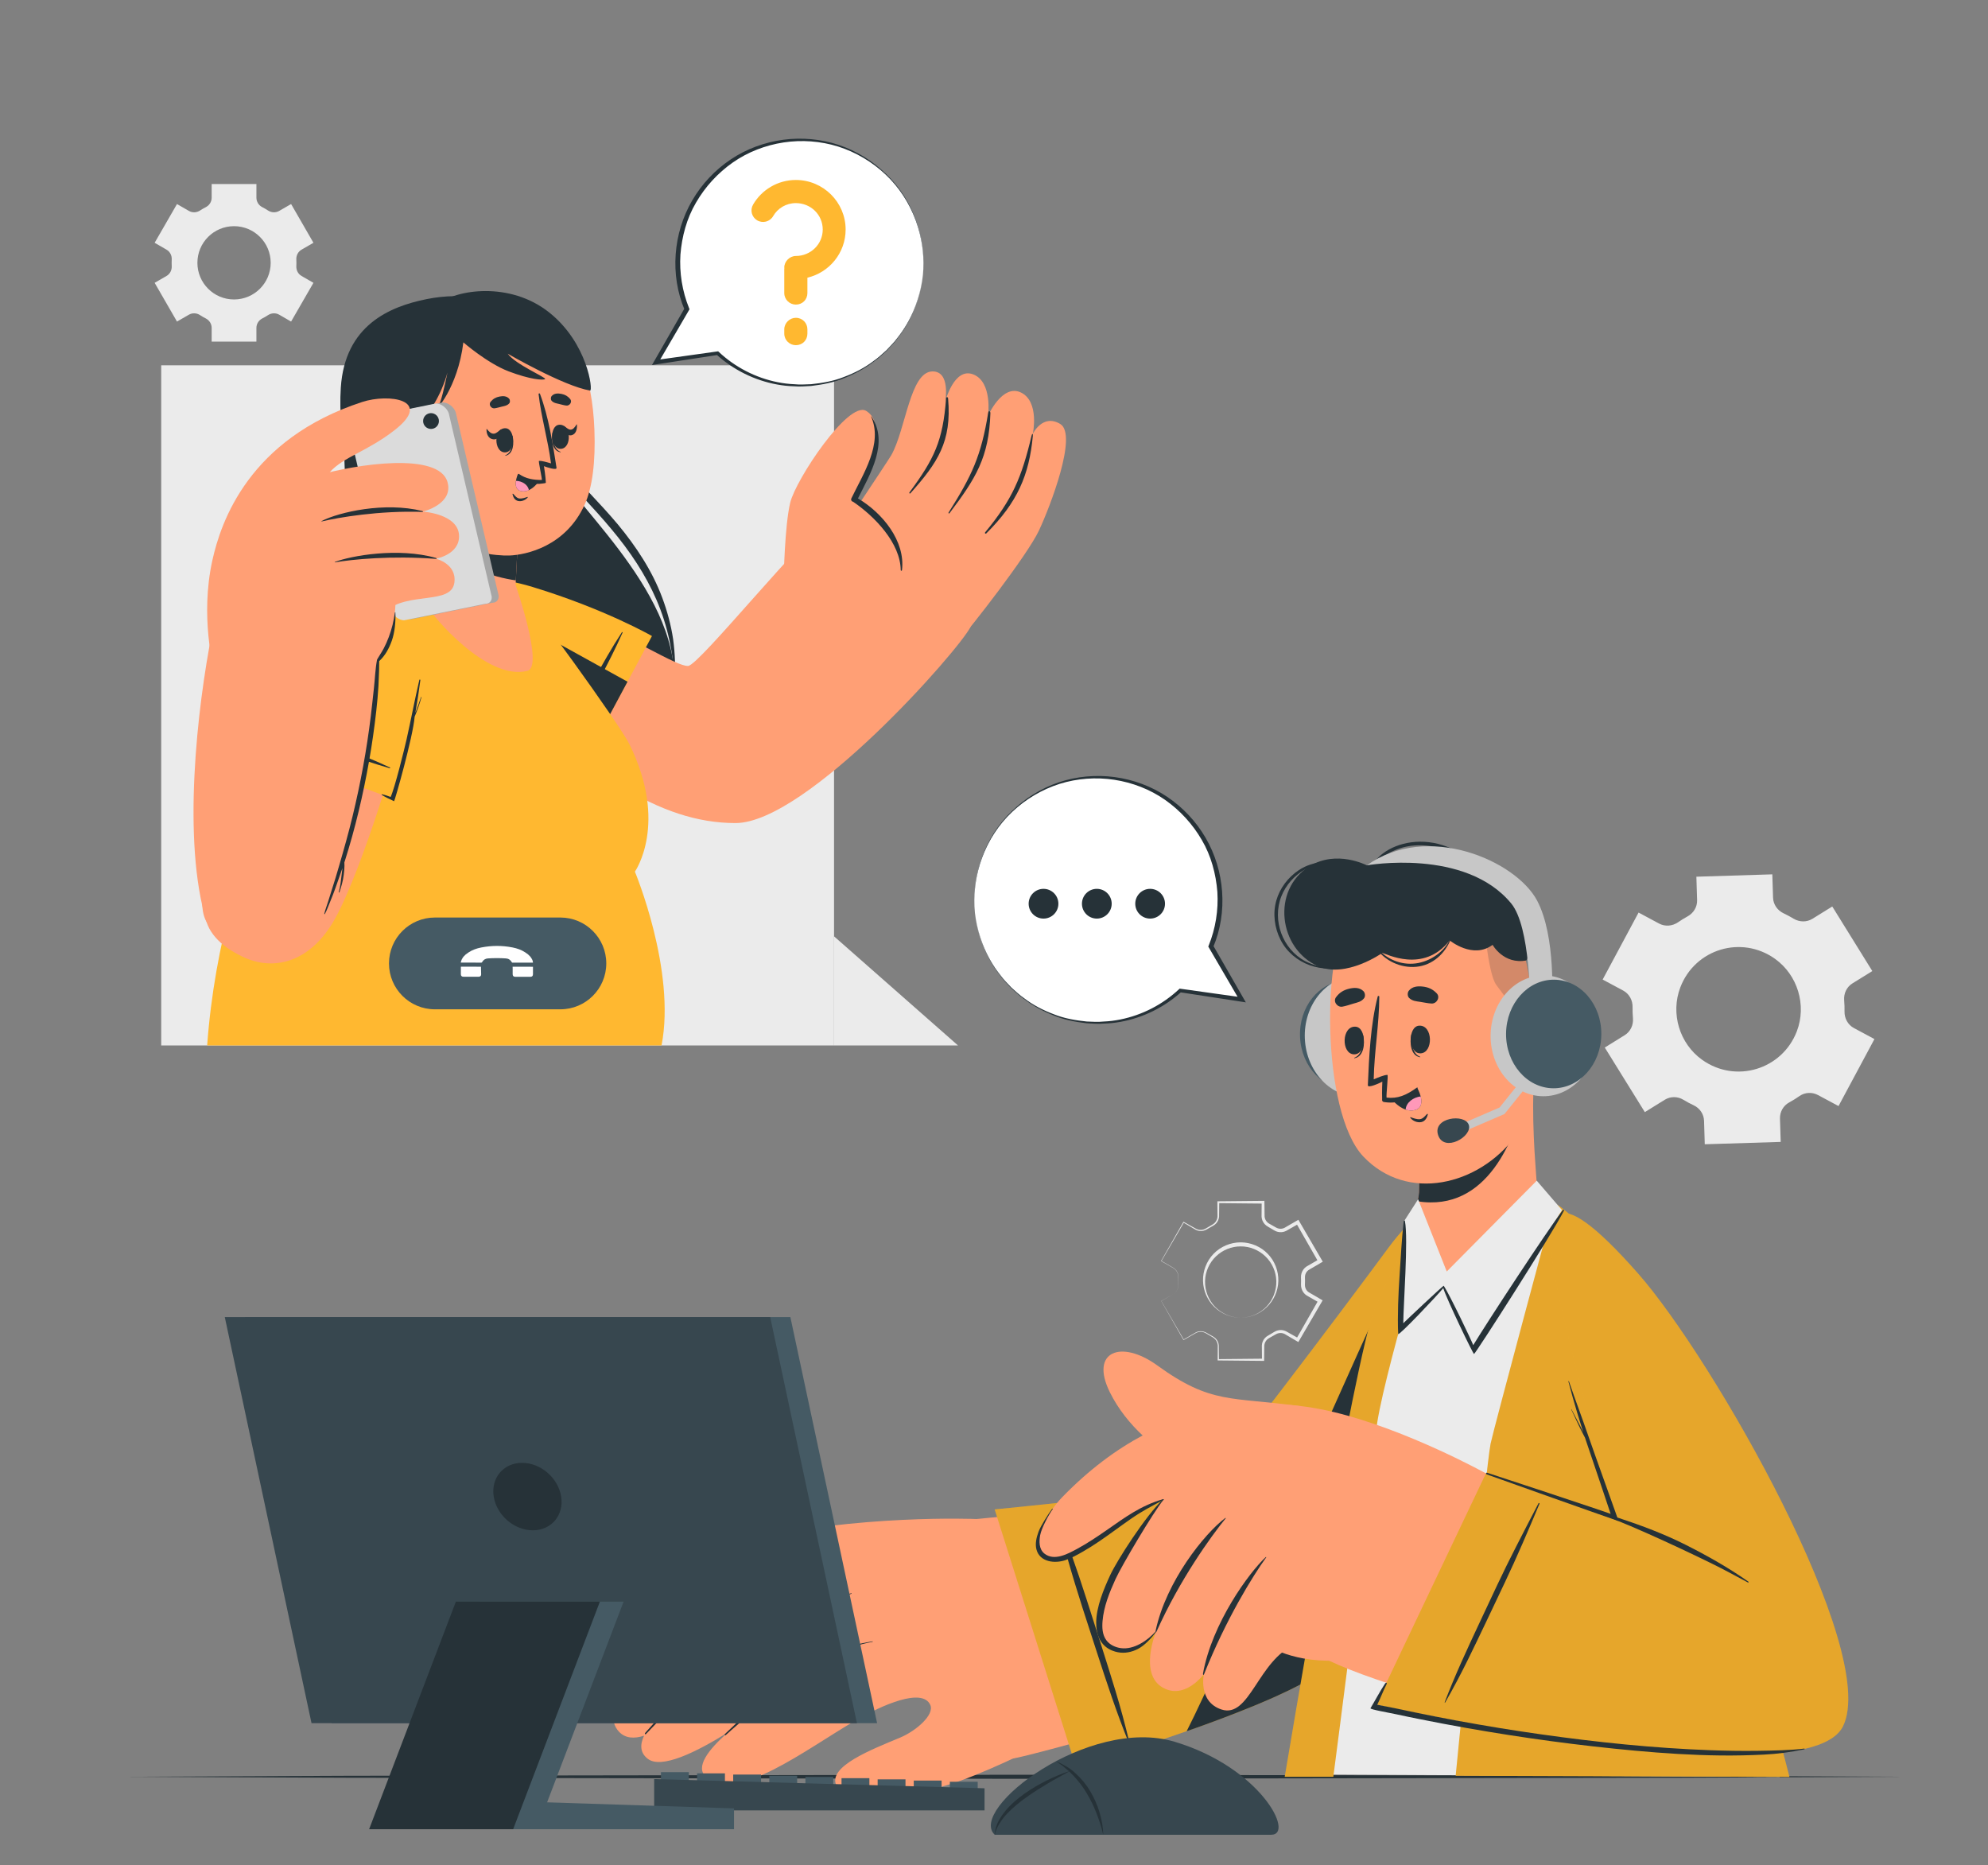 <svg xmlns="http://www.w3.org/2000/svg" width="629" height="590" viewBox="0 0 629 590" fill="none"><rect x="0" y="0" width="629" height="590" fill="#808080" stroke="none"/><path d="M579.727 286.774L592.399 307.202L586.105 311.1C584.269 312.238 583.308 314.323 583.491 316.475C583.59 317.639 583.628 318.81 583.604 319.982C583.56 322.162 584.663 324.204 586.585 325.235L593.071 328.713L581.705 349.907L575.22 346.43C573.356 345.43 571.078 345.532 569.345 346.747C568.296 347.483 567.21 348.155 566.09 348.763C564.226 349.775 563.114 351.771 563.18 353.891L563.414 361.247L539.385 361.994L539.163 354.611C539.099 352.481 537.832 350.583 535.902 349.68C535.339 349.416 534.783 349.136 534.231 348.841C533.68 348.546 533.139 348.236 532.61 347.914C530.798 346.811 528.528 346.803 526.724 347.92L520.422 351.824L507.75 331.395L514.061 327.478C515.892 326.342 516.85 324.258 516.664 322.11C516.563 320.949 516.524 319.78 516.546 318.609C516.587 316.43 515.485 314.393 513.564 313.363L507.077 309.885L518.443 288.692L524.93 292.17C526.85 293.2 529.158 292.991 530.949 291.752C531.912 291.085 532.906 290.473 533.928 289.914C535.82 288.881 537.028 286.932 536.961 284.776L536.733 277.351L560.76 276.603L560.99 283.98C561.057 286.136 562.378 288.012 564.327 288.934C564.862 289.186 565.394 289.455 565.923 289.739C566.446 290.018 566.96 290.311 567.464 290.617C569.318 291.736 571.62 291.798 573.46 290.657L579.727 286.774ZM561.568 303.301C550.98 295.777 536.322 300.201 531.665 312.325C528.494 320.579 531.376 330.169 538.582 335.295C549.166 342.824 563.862 338.388 568.513 326.262C571.679 318.007 568.775 308.423 561.568 303.301Z" fill="#EBEBEB"></path><path d="M52.686 87.306C53.791 86.669 54.399 85.455 54.334 84.182C54.316 83.836 54.307 83.488 54.307 83.14C54.307 82.787 54.316 82.438 54.334 82.091C54.398 80.823 53.793 79.613 52.691 78.979L48.928 76.808L56 64.549L59.763 66.718C60.867 67.355 62.224 67.292 63.291 66.595C63.878 66.211 64.486 65.858 65.115 65.538C66.247 64.962 66.973 63.819 66.973 62.549V58.215H81.129V62.549C81.129 63.819 81.856 64.962 82.987 65.538C83.615 65.858 84.225 66.211 84.812 66.595C85.879 67.292 87.236 67.355 88.341 66.718L92.103 64.549L99.175 76.808L95.396 78.99C94.297 79.625 93.694 80.832 93.758 82.099C93.776 82.444 93.785 82.792 93.785 83.14C93.785 83.49 93.776 83.836 93.758 84.182C93.692 85.455 94.301 86.668 95.405 87.303L99.174 89.473L92.101 101.73L88.35 99.563C87.246 98.925 85.889 98.986 84.822 99.682C84.233 100.067 83.621 100.42 82.989 100.741C81.856 101.317 81.128 102.461 81.128 103.732V108.064H66.972V103.732C66.972 102.461 66.244 101.317 65.112 100.741C64.48 100.42 63.869 100.067 63.279 99.682C62.212 98.986 60.855 98.925 59.752 99.563L56.002 101.73L48.929 89.473L52.686 87.306ZM74.047 94.737C80.449 94.737 85.645 89.541 85.645 83.139C85.645 76.737 80.449 71.552 74.047 71.552C67.645 71.552 62.46 76.737 62.46 83.139C62.459 89.541 67.645 94.737 74.047 94.737Z" fill="#EBEBEB"></path><path d="M371.184 409.418C372.198 408.848 372.834 407.706 372.848 406.547C372.851 405.968 372.803 405.392 372.835 404.816C372.849 404.243 372.907 403.651 372.738 403.087C372.589 402.525 372.295 402 371.884 401.585C371.477 401.156 370.934 400.914 370.446 400.616L367.453 398.873L367.472 398.945L374.601 386.72L374.439 386.764L378.372 389.074C379.082 389.436 379.92 389.539 380.701 389.365C381.506 389.202 382.148 388.695 382.795 388.363L383.78 387.807C384.136 387.618 384.466 387.375 384.742 387.08C385.3 386.493 385.655 385.71 385.715 384.893L385.768 380.326L385.471 380.623L399.627 380.761L399.192 380.326L399.156 384.909C399.205 385.778 399.567 386.625 400.156 387.265C400.448 387.588 400.798 387.855 401.178 388.066L402.142 388.636L403.108 389.21C403.478 389.441 403.886 389.618 404.316 389.713C405.173 389.915 406.102 389.813 406.898 389.421L410.884 387.153L410.106 386.944L417.132 399.228L417.36 398.375L413.383 400.663C412.62 401.163 412.056 401.946 411.801 402.805C411.667 403.234 411.614 403.683 411.626 404.129L411.658 405.251L411.635 406.373C411.627 406.816 411.683 407.264 411.817 407.691C412.077 408.544 412.64 409.316 413.397 409.811L417.38 412.093L417.163 411.288L410.147 423.578L410.863 423.385L406.869 421.139C406.086 420.76 405.174 420.668 404.338 420.871C403.918 420.967 403.521 421.143 403.159 421.369L402.192 421.943L401.224 422.514C400.852 422.72 400.509 422.981 400.224 423.296C399.648 423.922 399.294 424.749 399.247 425.597L399.283 430.173L399.628 429.828L385.472 429.968L385.678 430.173L385.625 425.613C385.566 424.818 385.222 424.054 384.676 423.483C384.127 422.891 383.377 422.608 382.749 422.219C382.09 421.88 381.46 421.388 380.682 421.223C379.92 421.048 379.102 421.143 378.404 421.491L374.463 423.779L374.561 423.805L367.441 411.575L367.435 411.598L371.184 409.418ZM371.184 409.418L367.418 411.571L367.404 411.579L367.413 411.593L374.438 423.877L374.472 423.938L374.535 423.902L378.482 421.65C379.146 421.325 379.92 421.242 380.638 421.413C381.363 421.567 381.957 422.055 382.632 422.421C383.28 422.837 383.99 423.124 384.472 423.673C384.964 424.209 385.263 424.914 385.303 425.635L385.265 430.175L385.264 430.379L385.472 430.381L399.628 430.521L399.97 430.525L399.974 430.176L400.025 425.651C400.076 424.984 400.367 424.343 400.828 423.861C401.055 423.617 401.33 423.42 401.624 423.264L402.628 422.699L403.629 422.132C403.913 421.962 404.221 421.833 404.543 421.767C405.185 421.625 405.867 421.711 406.445 422.005L410.339 424.298L410.79 424.564L411.057 424.107L418.186 411.882L418.481 411.374L417.969 411.075L414.069 408.803C413.557 408.461 413.176 407.933 412.999 407.335C412.906 407.037 412.87 406.721 412.878 406.408L412.91 405.255L412.886 404.102C412.88 403.789 412.919 403.475 413.014 403.18C413.196 402.587 413.58 402.071 414.089 401.739L417.986 399.46L418.526 399.144L418.214 398.608L411.094 386.378L410.807 385.884L410.315 386.17L406.409 388.434C405.845 388.718 405.182 388.798 404.559 388.657C404.247 388.59 403.948 388.464 403.672 388.301L402.67 387.731L401.665 387.163C401.38 387.012 401.114 386.819 400.893 386.583C400.445 386.116 400.165 385.494 400.115 384.847L400.064 380.327L400.058 379.888L399.628 379.892L385.472 380.031L385.173 380.033L385.176 380.327L385.213 384.861C385.174 385.561 384.885 386.245 384.407 386.768C383.944 387.298 383.247 387.583 382.588 388.004C381.904 388.378 381.321 388.854 380.62 389.005C379.923 389.174 379.167 389.097 378.518 388.782L374.56 386.559L374.456 386.501L374.398 386.602L367.382 398.893L367.355 398.939L367.401 398.966L370.408 400.685C370.903 400.982 371.441 401.218 371.84 401.633C372.246 402.036 372.537 402.549 372.689 403.102C372.859 403.656 372.807 404.238 372.798 404.816C372.77 405.394 372.821 405.973 372.824 406.548C372.816 407.697 372.194 408.839 371.184 409.418Z" fill="#EBEBEB"></path><path d="M392.545 416.849C395.584 416.87 398.605 415.645 400.804 413.516C403.023 411.408 404.395 408.385 404.461 405.259C404.552 402.14 403.352 398.963 401.137 396.673C398.936 394.369 395.758 393.022 392.551 393.023C389.345 393.018 386.163 394.359 383.96 396.662C381.741 398.952 380.544 402.131 380.633 405.251C380.701 408.378 382.067 411.403 384.283 413.514C386.483 415.645 389.505 416.87 392.545 416.849ZM392.545 416.849C389.504 416.849 386.496 415.574 384.413 413.386C382.319 411.21 381.191 408.204 381.28 405.251C381.348 402.29 382.645 399.438 384.744 397.446C386.827 395.436 389.677 394.286 392.551 394.305C395.425 394.288 398.276 395.439 400.359 397.451C402.461 399.442 403.756 402.297 403.823 405.257C403.909 408.211 402.777 411.216 400.679 413.389C398.593 415.576 395.585 416.849 392.545 416.849Z" fill="#EBEBEB"></path><path d="M602.5 562.09L532.126 561.778L461.751 561.664L321 561.45L180.249 561.663L109.875 561.776L39.5 562.09L109.875 562.404L180.249 562.517L321 562.731L461.751 562.515L532.126 562.402L602.5 562.09Z" fill="#263238"></path><path d="M51.008 115.569H263.89V330.737H51.008V115.569Z" fill="#EBEBEB"></path><path d="M166.007 102.59C158.905 94.26 146.779 92.25 134.988 94.626C123.197 97.001 109.135 102.942 107.832 122.613C106.774 138.584 111.725 154.162 111.644 171.979C111.563 189.796 91.473 233.214 123.754 254.396C152.751 273.425 211.527 255.953 213.335 216.782C214.768 185.729 177.937 157.023 174.054 144.726C170.171 132.431 173.791 111.722 166.007 102.59Z" fill="#263238"></path><path d="M171.307 120.117C171.532 129.004 172.808 137.989 176.499 146.382C177.408 148.474 178.699 150.503 180.155 152.275C181.59 154.07 183.105 155.757 184.611 157.439C187.664 160.766 190.688 164.07 193.537 167.502C199.259 174.329 204.242 181.731 207.736 189.824C211.231 197.908 213.104 206.66 213.371 215.555C213.771 211.114 213.574 206.624 212.973 202.177C212.303 197.74 211.128 193.369 209.55 189.136C206.404 180.64 201.305 172.939 195.531 165.954C192.617 162.471 189.513 159.156 186.442 155.869C183.359 152.561 180.236 149.429 178.322 145.544C176.309 141.679 174.941 137.447 173.866 133.169C172.702 128.897 171.935 124.522 171.307 120.117Z" fill="#263238"></path><path d="M108.664 136.032C108.888 145.097 109.457 154.144 109.213 163.144C109.045 167.639 108.8 172.124 108.085 176.537C107.419 180.896 106.115 185.266 105.022 189.685C103.942 194.111 102.955 198.582 102.233 203.107C101.585 207.642 101.196 212.236 101.358 216.834C101.591 221.434 102.387 226.009 103.905 230.37C105.63 234.672 108.198 238.598 111.468 241.848C108.637 238.227 106.377 234.284 105.097 229.988C103.869 225.691 103.318 221.251 103.325 216.793C103.463 207.86 105.284 199.015 107.508 190.25C108.542 185.846 109.85 181.474 110.477 176.848C111.065 172.283 111.291 167.703 111.173 163.145C111.006 154.022 109.939 145.009 108.664 136.032Z" fill="#263238"></path><path d="M155.319 212.251C184.901 244.769 208.941 260.381 232.695 260.381C255.289 260.382 303.543 205.544 307.084 198.308C310.135 192.076 270.522 157.937 264.433 162.178C254.223 169.291 221.214 210.472 217.727 210.671C214.094 210.863 201.374 202.363 170.392 187.852C151.612 179.055 134.829 189.729 155.319 212.251Z" fill="#FF9F75"></path><path d="M302.537 203.723C306.92 198.995 325.091 175.559 328.69 167.905C332.288 160.251 341.046 137.476 335.464 134.127C329.883 130.777 326.786 137.239 326.786 137.239C326.786 137.239 328.961 127.036 323.035 124.176C317.109 121.315 312.622 131.528 312.622 131.528C312.622 131.528 314.091 120.887 307.976 118.457C301.862 116.026 299.069 127.05 299.069 127.05C299.069 127.05 300.867 117.384 294.986 117.501C287.913 117.643 286.612 135.837 282.006 143.988C280.96 145.839 258.135 179.996 258.135 179.996L302.537 203.723Z" fill="#FF9F75"></path><path d="M299.329 126.108C298.34 139.486 295.595 145.168 287.742 155.785C287.588 155.992 287.863 156.268 288.042 156.065C296.678 146.368 301.151 139.738 299.98 126.122C299.922 125.457 299.375 125.471 299.329 126.108Z" fill="#263238"></path><path d="M312.681 130.462C310.44 144.266 307.517 150.456 300.111 162.181C300.005 162.346 300.275 162.541 300.396 162.382C308.624 151.487 312.934 144.771 313.36 130.683C313.379 130.047 312.784 129.831 312.681 130.462Z" fill="#263238"></path><path d="M326.39 137.822C323.257 151.032 320.343 157.955 311.691 168.414C311.487 168.661 311.827 168.982 312.056 168.755C321.914 158.948 325.615 150.333 326.781 137.959C326.86 137.117 326.587 136.991 326.39 137.822Z" fill="#263238"></path><path d="M247.964 183.196C247.964 183.196 248.259 166.391 250.018 159.036C251.777 151.683 268.418 126.687 274.02 129.975C281.254 134.22 274.49 150.541 270.132 158.103C270.132 158.103 286.874 167.906 284.554 180.67C282.233 193.435 247.964 183.196 247.964 183.196Z" fill="#FF9F75"></path><path d="M275.625 131.794C279.428 140.422 273.068 149.979 269.39 157.629C269.11 158.211 269.479 158.641 269.966 158.767C276.708 163.344 284.887 171.765 284.99 180.366C284.993 180.618 285.351 180.649 285.382 180.394C286.526 171.155 279.165 162.224 271.458 157.684C275.354 149.897 281.312 140.033 275.706 131.751C275.675 131.706 275.6 131.738 275.625 131.794Z" fill="#263238"></path><path d="M206.282 201.212L182.557 245.488C182.557 245.488 150.378 214.244 145.247 201.212C140.117 188.18 145.644 178.724 168.538 185.698C191.43 192.672 206.282 201.212 206.282 201.212Z" fill="#FFB830"></path><path d="M177.071 236.238C178.249 233.838 179.273 231.357 180.489 228.971C181.699 226.596 182.935 224.23 184.204 221.887C186.767 217.156 189.326 212.429 192.013 207.768C193.526 205.145 195.113 202.55 196.767 200.014C196.84 199.901 197.053 199.982 196.994 200.116C192.642 209.858 187.363 219.194 182.098 228.465C180.573 231.151 178.832 233.701 177.243 236.343C177.175 236.456 177.016 236.352 177.071 236.238Z" fill="#263238"></path><path d="M145.246 201.216C150.382 214.248 182.559 245.488 182.559 245.488L198.545 215.661L145.811 186.501C142.781 189.711 142.819 195.065 145.246 201.216Z" fill="#263238"></path><path d="M200.878 275.752C200.878 275.752 213.931 306.979 209.314 330.737H65.547C70.219 266.155 102.411 210.661 121.421 192.705C136.763 178.215 152.903 179.511 164.129 186.926C166.783 188.679 195.965 229.016 199.125 235.398C211.59 260.578 200.878 275.752 200.878 275.752Z" fill="#FFB830"></path><path d="M163.123 185.024C163.123 185.024 172.143 210.867 166.898 212.218C153.925 215.556 136.526 194.379 135.488 192.231C135.227 191.68 134.08 177.201 133.219 165.941C132.664 158.7 132.235 152.789 132.235 152.789L164.236 163.757L163.207 183.603L163.123 185.024Z" fill="#FF9F75"></path><path d="M164.235 163.756L163.205 183.602C156.694 182.691 142.383 179.153 133.219 165.94C132.664 158.699 132.235 152.788 132.235 152.788L136.248 154.025L164.235 163.756Z" fill="#263238"></path><path d="M188.071 135.99C188.446 146.065 187.447 154.22 184.992 159.633C178.983 172.885 166.445 175.55 161.124 175.742C157.298 175.881 146.182 174.863 138.161 168.755C131.922 164.004 128.159 155.435 126.025 140.373C121.148 105.948 136.894 94.362 152.42 92.977C167.947 91.593 186.777 101.245 188.071 135.99Z" fill="#FF9F75"></path><path d="M179.171 128.304C178.357 128.2 177.622 127.967 176.827 127.78C175.93 127.569 175.194 127.494 174.539 126.79C174.187 126.412 174.225 125.656 174.559 125.28C175.338 124.404 176.5 124.39 177.59 124.599C178.774 124.827 179.626 125.306 180.399 126.226C181.148 127.121 180.245 128.441 179.171 128.304Z" fill="#263238"></path><path d="M156.482 129.169C157.296 129.059 158.028 128.821 158.823 128.63C159.719 128.413 160.454 128.333 161.105 127.624C161.454 127.244 161.412 126.488 161.074 126.114C160.289 125.244 159.126 125.236 158.037 125.453C156.856 125.688 156.005 126.172 155.239 127.099C154.499 127.998 155.409 129.313 156.482 129.169Z" fill="#263238"></path><path d="M162.151 137.846C162.128 137.758 161.971 137.967 161.979 138.065C162.168 140.426 161.988 143.161 159.886 144.049C159.821 144.076 159.834 144.196 159.912 144.18C162.506 143.686 162.71 140.052 162.151 137.846Z" fill="#263238"></path><path d="M159.921 135.477C156.103 135.372 156.174 143.014 159.71 143.112C163.191 143.208 163.12 135.566 159.921 135.477Z" fill="#263238"></path><path d="M158.424 135.896C157.76 136.334 157.113 137.103 156.309 137.19C155.378 137.29 154.668 136.497 154.053 135.733C153.989 135.653 153.923 135.721 153.923 135.823C153.914 137.288 154.492 138.784 156.064 138.988C157.498 139.174 158.515 137.868 158.867 136.393C158.932 136.119 158.691 135.719 158.424 135.896Z" fill="#263238"></path><path d="M174.805 136.851C174.823 136.76 174.99 136.963 174.987 137.061C174.915 139.427 175.233 142.152 177.374 142.935C177.441 142.959 177.435 143.077 177.355 143.067C174.741 142.703 174.357 139.082 174.805 136.851Z" fill="#263238"></path><path d="M176.915 134.376C180.722 134.082 181.031 141.718 177.504 141.99C174.033 142.258 173.724 134.622 176.915 134.376Z" fill="#263238"></path><path d="M178.527 134.814C179.148 135.194 179.774 135.905 180.497 135.923C181.334 135.944 181.918 135.094 182.42 134.28C182.473 134.196 182.535 134.258 182.542 134.358C182.641 135.815 182.22 137.356 180.83 137.692C179.561 138.001 178.571 136.786 178.164 135.345C178.088 135.079 178.278 134.661 178.527 134.814Z" fill="#263238"></path><path d="M162.39 156.236C162.937 156.81 163.474 157.593 164.33 157.697C165.151 157.796 166.129 157.46 166.894 157.194C166.97 157.167 167.043 157.249 166.992 157.318C166.345 158.204 165.031 158.726 163.942 158.494C162.878 158.268 162.382 157.323 162.158 156.335C162.127 156.196 162.31 156.152 162.39 156.236Z" fill="#263238"></path><path d="M172.106 147.474C172.106 147.474 172.668 150.998 172.704 152.666C172.707 152.823 172.305 152.905 171.74 152.95C171.713 152.959 171.698 152.971 171.675 152.954C168.741 153.475 165.754 152.52 163.914 150.155C163.796 149.994 164.004 149.818 164.158 149.919C166.39 151.486 168.828 151.852 171.44 151.841C171.548 151.376 170.275 145.837 170.538 145.811C171.449 145.714 173.257 146.296 174.343 146.589C173.385 139.213 171.251 132.05 170.407 124.692C170.382 124.429 170.758 124.343 170.84 124.575C173.607 131.923 174.896 140.389 176.083 147.98C176.238 148.924 172.779 147.744 172.106 147.474Z" fill="#263238"></path><path d="M170.615 152.078C170.615 152.078 169.297 154.18 167.335 155.053C166.612 155.378 165.82 155.545 164.964 155.386C163.207 155.066 163.041 153.489 163.252 152.112C163.422 150.979 163.863 149.98 163.863 149.98C163.863 149.98 166.562 152.141 170.615 152.078Z" fill="#263238"></path><path d="M167.335 155.053C166.612 155.378 165.82 155.545 164.964 155.386C163.207 155.066 163.041 153.489 163.252 152.112C165.113 152.159 167.039 153.271 167.335 155.053Z" fill="#FF98B9"></path><path d="M126.658 137.287C130.442 137.406 141.185 127.944 143.142 109.797C143.142 109.797 140.258 125.972 138.813 128.251C137.369 130.53 144.822 122.924 146.606 108.309C146.606 108.309 154.189 114.908 160.933 117.48C167.678 120.05 171.919 120.371 172.458 119.915C172.998 119.459 163.105 115.322 160.641 111.895C160.641 111.895 178.272 122.133 186.7 123.554C187.675 123.719 186.03 108.549 173.691 98.787C161.353 89.024 144.382 91.468 138.302 96.356C138.302 96.356 131.654 96.692 123.638 105.748C115.619 114.802 122.582 137.158 126.658 137.287Z" fill="#263238"></path><path d="M131.647 142.836C131.647 142.836 124.603 131.622 119.551 134.082C114.499 136.542 119.422 152.535 125.091 154.97C130.759 157.404 133.116 152.202 133.116 152.202L131.647 142.836Z" fill="#FF9F75"></path><path d="M121.076 138.632C120.984 138.619 120.959 138.749 121.038 138.785C125.005 140.625 126.952 144.485 128.252 148.451C127.121 146.893 125.524 145.992 123.445 147.325C123.336 147.394 123.428 147.565 123.544 147.547C125.22 147.274 126.402 147.62 127.458 149.003C128.205 149.983 128.688 151.199 129.202 152.312C129.375 152.684 130.037 152.521 129.92 152.099C129.911 152.068 129.901 152.035 129.892 152.004C130.249 146.847 126.593 139.426 121.076 138.632Z" fill="#263238"></path><path d="M110.229 199.749C96.002 216.172 56.12 275.626 65.367 291.689C74.24 307.101 94.355 311.43 105.945 290.741C114.245 275.928 128.29 231.764 131.767 210.589C134.588 193.419 123.382 184.566 110.229 199.749Z" fill="#FF9F75"></path><path d="M123.522 252.389L76.375 235.057C76.375 235.057 102.837 198.843 115.027 191.948C127.217 185.053 137.351 189.21 133.631 212.853C129.911 236.495 123.522 252.389 123.522 252.389Z" fill="#FFB830"></path><path d="M84.771 228.339C87.311 229.171 89.911 229.84 92.443 230.712C94.962 231.578 97.477 232.473 99.974 233.404C105.014 235.283 110.053 237.16 115.043 239.172C117.851 240.305 120.641 241.515 123.383 242.801C123.505 242.858 123.455 243.081 123.314 243.039C113.063 240.086 103.082 236.157 93.17 232.235C90.297 231.098 87.529 229.728 84.691 228.523C84.569 228.471 84.65 228.299 84.771 228.339Z" fill="#263238"></path><path d="M120.865 251.28C121.795 251.448 122.705 251.803 123.599 252.122C124.893 249.337 127.92 237.089 128.627 233.949C130.04 227.675 131.218 221.35 132.68 215.088C132.722 214.91 133.028 214.953 133.003 215.139C132.559 218.611 132.022 222.076 131.414 225.528C132.057 223.881 132.663 222.219 133.206 220.545C133.236 220.453 133.377 220.495 133.35 220.589C132.763 222.692 132.034 224.724 131.194 226.725C130.693 233.129 124.854 253.549 124.685 253.472C123.74 253.038 121.65 252.041 120.783 251.462C120.683 251.394 120.756 251.26 120.865 251.28Z" fill="#263238"></path><path d="M144.184 130.415L157.598 187.695C158.179 189.378 157.316 190.724 155.671 190.697L130.055 195.914C128.412 195.887 126.604 194.495 126.023 192.812L112.609 135.531C112.028 133.844 112.892 132.501 114.534 132.529L140.15 127.312C141.796 127.339 143.601 128.727 144.184 130.415Z" fill="#A6A6A6"></path><path d="M141.986 130.737L155.4 188.017C155.982 189.701 155.118 191.048 153.473 191.019L127.857 196.236C126.213 196.209 124.407 194.817 123.825 193.134L110.411 135.854C109.83 134.166 110.694 132.823 112.337 132.852L137.953 127.635C139.598 127.663 141.404 129.051 141.986 130.737Z" fill="#DBDBDB"></path><path d="M133.872 133.209C133.88 134.59 135.006 135.703 136.387 135.697C137.768 135.689 138.881 134.565 138.875 133.183C138.867 131.801 137.742 130.688 136.361 130.695C134.979 130.701 133.866 131.827 133.872 133.209Z" fill="#263238"></path><path d="M99.098 295.924C90.765 311.383 68.703 302.552 65.367 291.689C57.537 266.196 62.395 223.822 67.065 200.167C68.568 192.554 120.288 200.097 119.983 208.39C119.616 218.339 115.435 265.616 99.098 295.924Z" fill="#FF9F75"></path><path d="M67.636 211.47C67.636 211.47 63.254 195.103 67.184 177.297C69.902 164.985 78.803 138.86 114.578 127.174C123.062 124.402 137.12 126.472 124.905 136.031C116.229 142.822 108.675 144.507 104.348 149.376C104.348 149.376 121.916 154.129 124.359 162.738C125.452 166.585 128.188 177.156 129.145 185.69C129.145 185.69 127.342 186.397 124.929 186.97C124.929 186.97 126.647 197.5 119.983 208.388L67.636 211.47Z" fill="#FF9F75"></path><path d="M71.655 165.962C76.972 162.038 88.38 153.909 100.025 150.507C112.96 146.727 138.895 142.93 141.588 152.507C143.561 159.529 133.788 161.85 133.788 161.85C133.788 161.85 144.839 162.54 145.235 169.274C145.595 175.41 137.926 176.752 137.926 176.752C137.926 176.752 144.558 178.323 143.766 184.3C142.814 191.491 129.073 187.017 121.817 193.467C120.188 194.914 71.655 165.962 71.655 165.962Z" fill="#FF9F75"></path><path d="M101.74 164.839C107.345 161.968 121.749 158.714 133.589 161.651C133.857 161.717 133.951 161.956 133.693 161.947C119.971 161.482 107.158 163.696 101.775 164.961C101.704 164.978 101.677 164.871 101.74 164.839Z" fill="#263238"></path><path d="M105.936 177.785C111.027 175.805 126.023 173.115 137.918 176.503C138.184 176.578 138.262 176.824 138.004 176.804C123.688 175.728 111.411 176.967 105.963 177.91C105.891 177.921 105.87 177.811 105.936 177.785Z" fill="#263238"></path><path d="M103.826 285.187C104.206 283.936 104.586 282.688 104.998 281.448C105.838 278.92 106.576 276.355 107.323 273.799C108.834 268.632 110.288 263.45 111.555 258.218C114.085 247.774 116.025 237.187 117.324 226.519C117.684 223.571 117.982 220.617 118.31 217.666C118.643 214.693 118.737 211.642 119.291 208.703C119.321 208.543 120.794 206.289 121.388 205.17C122.004 204.011 122.527 202.808 122.991 201.579C123.951 199.042 124.599 196.465 124.935 193.768C124.947 193.667 125.09 193.668 125.095 193.772C125.245 196.515 124.899 200.111 123.966 202.705C123.104 205.109 121.893 207.389 119.983 209.146C120.027 209.54 119.905 214.262 119.748 216.949C119.594 219.609 119.349 222.26 119.051 224.909C118.454 230.226 117.704 235.528 116.771 240.796C114.888 251.432 112.41 262.003 109.13 272.297C109.076 272.465 109.015 272.629 108.962 272.796C108.973 273.181 108.987 273.567 108.987 273.953C108.987 274.902 108.874 275.857 108.756 276.797C108.52 278.683 107.997 280.486 107.386 282.281C107.342 282.409 107.147 282.352 107.184 282.219C107.703 280.383 107.897 278.461 108.11 276.57C108.183 275.919 108.266 275.268 108.347 274.617C107.636 276.702 106.899 278.777 106.16 280.854C105.653 282.282 105.115 283.688 104.527 285.085C103.957 286.439 103.476 287.854 102.784 289.148C102.728 289.252 102.577 289.172 102.603 289.066C102.918 287.751 103.431 286.482 103.826 285.187Z" fill="#263238"></path><path d="M263.89 330.737V296.214L303.113 330.737H263.89Z" fill="#EBEBEB"></path><path d="M465.483 403.901C454.193 453.068 430.815 512.004 420.84 521.568C408.223 533.666 324.725 555.851 320.56 556.302C310.245 557.343 289.586 483.105 300.566 481.518C317.285 479.103 378.07 475.796 381.713 472.055C385.491 468.144 411.146 435.792 437.527 399.238C455.735 373.979 472.489 373.395 465.483 403.901Z" fill="#FF9F75"></path><path d="M328.839 552.3C327.61 552.922 310.164 561.697 299.376 564.824C291.328 567.157 267.98 573.251 264.532 564.645C262.172 558.779 275.481 553.579 284.809 549.692C289.723 547.644 295.78 542.5 294.331 539.34C291.799 533.818 279.148 539.365 270.829 544.199C254.74 553.548 233.31 570.373 223.481 562.212C219.771 559.127 224.084 553.508 230.395 548C220.155 554.42 209.233 559.687 204.975 556.423C202.53 554.563 202.417 552.012 203.778 549.097C200.617 550.125 197.823 549.924 195.875 547.865C192.546 544.381 194.169 539.24 197.81 533.969C196.643 533.847 195.593 533.253 194.788 531.983C187.739 521.237 223.015 490.383 235.217 487.495C271.113 478.961 308.936 480.55 308.936 480.55C323.031 491.817 328.867 552.275 328.839 552.3Z" fill="#FF9F75"></path><path d="M276.056 519.257C267.604 520.581 259.282 523.742 252.115 528.473C243.015 534.478 236.979 541.509 229.344 548.588C229.144 548.774 229.426 549.091 229.628 548.905C233.267 545.539 248.341 532.888 252.235 530.013C259.373 524.744 267.345 521.045 276.088 519.402C276.182 519.384 276.15 519.242 276.056 519.257Z" fill="#263238"></path><path d="M269.368 504.026C259.934 506.605 250.267 509.214 241.511 513.676C231.929 518.559 224.43 526.52 217.058 534.181C212.63 538.782 208.298 543.475 204.085 548.273C203.909 548.475 204.178 548.792 204.369 548.59C211.851 540.676 219.567 532.977 227.518 525.535C234.999 518.533 243.341 513.175 252.924 509.525C258.322 507.468 263.867 505.828 269.405 504.193C269.506 504.163 269.473 503.997 269.368 504.026Z" fill="#263238"></path><path d="M259.29 490.706C250.124 492.589 242.128 494.197 234.012 499.11C223.267 505.612 212.894 516.569 209.255 520.453C205.235 524.744 201.362 529.163 197.556 533.644C197.401 533.827 197.714 534.102 197.875 533.921C206.572 524.124 215.944 514.82 225.836 506.229C230.564 502.124 235.701 498.548 241.47 496.062C247.174 493.604 253.286 492.214 259.302 490.768C259.342 490.759 259.329 490.699 259.29 490.706Z" fill="#263238"></path><path d="M314.712 477.512L340.392 558.858C340.392 558.858 409.914 539.013 422.618 525.309C435.322 511.605 458.769 440.858 465.668 406.567C472.566 372.277 455.226 373.124 439.29 394.745C423.354 416.367 383.681 468.765 381.464 469.903C379.245 471.043 314.712 477.512 314.712 477.512Z" fill="#FFB830"></path><path opacity="0.1" d="M314.712 477.512L340.392 558.858C340.392 558.858 409.914 539.013 422.618 525.309C435.322 511.605 458.769 440.858 465.668 406.567C472.566 372.277 455.226 373.124 439.29 394.745C423.354 416.367 383.681 468.765 381.464 469.903C379.245 471.043 314.712 477.512 314.712 477.512Z" fill="black"></path><path d="M347.061 522.72C343.951 513.13 340.765 503.56 338.009 493.852C336.444 488.337 334.848 482.828 333.335 477.297C333.278 477.088 333.627 476.961 333.704 477.168C337.207 486.671 340.698 496.209 343.765 505.872C346.817 515.485 349.949 525.072 352.877 534.727C354.541 540.216 356.035 545.735 357.364 551.321C357.391 551.432 357.214 551.497 357.17 551.389C353.347 541.996 350.193 532.378 347.061 522.72Z" fill="#263238"></path><path d="M375.455 547.677C376.482 547.318 377.509 546.958 378.536 546.598C384.327 544.531 390.233 542.31 395.793 540.037C396.512 539.755 397.218 539.459 397.912 539.164C399.029 538.702 400.146 538.227 401.224 537.752C401.777 537.521 402.303 537.277 402.842 537.046C403.035 536.956 403.227 536.879 403.42 536.789C403.985 536.532 404.537 536.275 405.089 536.018C407.298 535.004 409.391 533.99 411.342 532.962C411.792 532.731 412.254 532.487 412.691 532.243C416.247 530.317 419.2 528.417 421.268 526.607C421.512 526.388 421.756 526.17 421.974 525.952C422.218 525.733 422.423 525.515 422.616 525.31C435.327 511.609 458.773 440.861 465.668 406.565C465.745 406.167 465.822 405.769 465.9 405.384C465.912 405.294 465.925 405.217 465.938 405.127C466.4 402.521 466.811 399.298 467.145 395.806V395.767C468.108 378.703 460.032 375.916 450.055 383.415C425.081 436.829 386.985 525.027 375.455 547.677Z" fill="#263238"></path><path d="M411.517 561.334L563.066 562.138C562.944 558.88 541.368 463.473 524.217 428.265C502.228 383.121 490.886 379.497 484.112 377.062C475.447 373.948 460.021 375.496 456.355 377.224C452.202 379.16 438.978 402.254 434.24 419.186C424.727 453.19 409.387 559.262 411.517 561.334Z" fill="#EBEBEB"></path><path d="M491.844 380.63C491.844 380.63 472.62 451.953 471.625 456.691C470.179 463.579 460.572 561.772 460.572 561.772L566.18 562.139C566.18 562.139 543.085 471.231 525.973 431.356C507.256 387.742 491.844 380.63 491.844 380.63Z" fill="#FFB830"></path><g opacity="0.1"><path d="M491.844 380.63C491.844 380.63 472.62 451.953 471.625 456.691C470.179 463.579 460.572 561.772 460.572 561.772L566.18 562.139C566.18 562.139 543.085 471.231 525.973 431.356C507.256 387.742 491.844 380.63 491.844 380.63Z" fill="black"></path></g><path d="M454.938 378.331C454.369 380.607 436.605 438.554 435.374 452.989C434.006 469.016 421.858 562.09 421.858 562.09H406.486C406.486 562.09 428.787 428.302 434.917 414.17C447.409 385.374 454.938 378.331 454.938 378.331Z" fill="#FFB830"></path><path opacity="0.1" d="M454.938 378.331C454.369 380.607 436.605 438.554 435.374 452.989C434.006 469.016 421.858 562.09 421.858 562.09H406.486C406.486 562.09 428.787 428.302 434.917 414.17C447.409 385.374 454.938 378.331 454.938 378.331Z" fill="black"></path><path d="M511.784 397.303C537.165 424.487 598.851 527.617 579.277 546.427C559.563 565.37 451.069 539.917 420.555 525.379C411.478 521.055 445.97 464.464 456.639 463.143C465.521 462.042 510.931 482.815 512.244 480.202C513.728 477.25 506.515 455.457 495.591 416.006C482.996 370.518 500.574 385.296 511.784 397.303Z" fill="#FF9F75"></path><path d="M411.545 444.878C389.483 441.805 383.348 444.403 366.107 431.922C354.792 423.733 344.708 427.442 351.162 440.456C361.721 461.741 389.35 471.683 399.922 472.371L411.545 444.878Z" fill="#FF9F75"></path><path d="M470.143 466.115C470.143 466.115 445.355 452.351 422.169 446.75C406.136 442.877 370.313 438.341 336.038 473.686C327.909 482.069 322.27 499.78 340.521 490.91C353.484 484.61 359.801 476.698 368.01 474.406C368.01 474.406 363.512 497.786 372.228 505.602C376.123 509.096 386.978 518.38 396.461 524.405C396.461 524.405 398.328 522.692 400.385 520.186C400.385 520.186 409.216 526.719 425.842 525.135L470.143 466.115Z" fill="#FF9F75"></path><path d="M406.277 445.498C398.611 449.496 382.506 458.239 371.819 469.975C359.949 483.01 340.596 511.318 350.31 519.981C357.432 526.333 365.77 516.176 365.77 516.176C365.77 516.176 360.238 529.563 367.926 533.893C374.932 537.841 380.913 529.595 380.913 529.595C380.913 529.595 378.953 538.292 386.433 540.794C395.431 543.803 398.062 525.081 409.809 520.255C412.446 519.17 406.277 445.498 406.277 445.498Z" fill="#FF9F75"></path><path d="M387.685 480.218C381.091 485.159 368.997 500.223 365.652 515.828C365.577 516.181 365.803 516.429 365.941 516.12C373.273 499.722 383.232 485.931 387.809 480.331C387.868 480.256 387.758 480.163 387.685 480.218Z" fill="#263238"></path><path d="M400.494 492.583C395.243 497.432 383.472 513.515 380.624 529.443C380.56 529.799 380.805 530.031 380.928 529.718C387.884 512.27 396.387 498.551 400.622 492.689C400.68 492.609 400.562 492.52 400.494 492.583Z" fill="#263238"></path><path d="M368.006 474.259C360.817 476.375 356.14 479.904 350.074 484.117C347.072 486.201 344.03 488.242 340.812 489.982C337.882 491.566 333.564 493.96 330.445 491.479C328.709 490.099 328.735 487.586 329.12 485.606C329.554 483.381 331.752 479.272 333.072 477.426C333.139 477.332 332.977 477.213 332.908 477.305C331.691 478.947 329.295 482.665 328.587 484.589C327.946 486.332 327.447 488.356 327.937 490.2C328.994 494.165 333.669 494.685 336.979 493.595C338.959 492.943 340.835 491.89 342.638 490.856C344.382 489.856 346.075 488.774 347.741 487.649C351.159 485.34 354.439 482.837 357.83 480.488C361.555 477.909 364.128 476.646 368.115 474.498C368.249 474.428 368.148 474.218 368.006 474.259Z" fill="#263238"></path><path d="M352.951 499.554C354.81 495.454 364.886 478.381 368.154 474.43C368.237 474.329 368.101 474.198 368.006 474.289C362.403 479.601 353.397 493.71 351.297 498.23C349.224 502.698 346.834 508.408 346.834 513.387C346.833 520.898 351.816 522.322 353.657 522.689C355.855 523.127 358.075 522.666 360.05 521.643C362.247 520.504 364.373 518.143 365.845 516.198C365.922 516.095 365.786 515.955 365.697 516.056C363.095 519.015 358.77 521.936 354.688 521.399C352.918 521.167 351.124 520.36 350.043 518.893C348.772 517.167 348.67 514.898 348.842 512.842C349.23 508.189 351.04 503.766 352.951 499.554Z" fill="#263238"></path><path d="M470.143 466.115L435.374 539.262C435.374 539.262 571.38 569.81 583.116 546.135C594.852 522.461 542.03 429.8 518.229 402.816C490.645 371.545 487.121 382.18 493.2 409.899C499.563 438.919 511.849 480.888 511.849 480.888L470.143 466.115Z" fill="#FFB830"></path><path opacity="0.1" d="M470.143 466.115L435.374 539.262C435.374 539.262 571.38 569.81 583.116 546.135C594.852 522.461 542.03 429.8 518.229 402.816C490.645 371.545 487.121 382.18 493.2 409.899C499.563 438.919 511.849 480.888 511.849 480.888L470.143 466.115Z" fill="black"></path><path d="M553.188 500.362C546.91 495.958 540.199 492.159 533.356 488.711C526.575 485.296 519.46 482.627 512.261 480.247C508.148 478.887 503.984 477.732 499.82 476.545C499.693 476.509 499.643 476.704 499.769 476.743C507.032 479.018 514.129 481.941 521.077 485.036C527.997 488.119 534.85 491.321 541.653 494.657C545.501 496.545 549.258 498.612 553.039 500.628C553.214 500.724 553.347 500.474 553.188 500.362Z" fill="#263238"></path><path d="M470.509 465.903C471.193 466.082 508.386 478.362 509.607 478.931C509.451 478.37 502.78 458.592 501.781 455.697C501.681 455.408 501.596 455.118 501.498 454.829C500.82 453.537 500.135 452.25 499.508 450.932C498.704 449.242 497.913 447.546 497.121 445.851C497.097 445.8 497.172 445.756 497.199 445.807C498.069 447.461 498.939 449.112 499.8 450.771C500.198 451.539 500.569 452.317 500.937 453.098C500.282 451.053 499.653 449.001 499.025 446.941C498.024 443.655 497.129 440.35 496.244 437.033C496.216 436.925 496.375 436.889 496.41 436.991C498.383 442.76 500.538 448.463 502.528 454.224C504.514 459.976 512.171 481.214 512.112 481.197C512.044 481.252 471.146 466.742 470.356 466.412C470.047 466.281 470.171 465.815 470.509 465.903Z" fill="#263238"></path><path d="M467.999 513.618C471.826 505.454 475.59 497.257 479.722 489.234C482.069 484.675 484.392 480.102 486.782 475.567C486.872 475.395 487.178 475.526 487.102 475.707C483.585 484.053 480.038 492.415 476.139 500.6C472.26 508.743 468.449 516.918 464.464 525.012C462.198 529.614 459.802 534.131 457.258 538.592C457.208 538.68 457.053 538.615 457.09 538.519C460.329 530.047 464.145 521.838 467.999 513.618Z" fill="#263238"></path><path d="M433.62 540.407C434.982 538.155 436.701 534.909 438.156 532.716C438.54 532.137 438.987 532.258 438.679 532.865C437.642 534.909 436.783 537.209 435.759 539.306C437.668 539.686 439.585 540.025 441.492 540.424C443.696 540.886 445.9 541.359 448.106 541.813C452.426 542.704 456.755 543.551 461.093 544.352C469.879 545.975 478.697 547.412 487.543 548.662C505.273 551.167 523.141 553.03 541.042 553.684C546.048 553.868 551.063 553.954 556.072 553.884C561.161 553.814 566.659 553.707 570.866 553.174C571 553.158 571.028 553.385 570.893 553.413C566.529 554.311 562.468 554.864 558.025 555.082C553.491 555.306 548.947 555.403 544.407 555.352C535.366 555.249 526.333 554.665 517.331 553.838C499.482 552.198 481.695 549.782 464.045 546.666C459.099 545.793 454.164 544.86 449.24 543.872C446.755 543.372 444.269 542.873 441.795 542.326C439.321 541.78 433.387 540.79 433.62 540.407Z" fill="#263238"></path><path d="M454.908 404.949C463.904 407.43 479.991 394.138 486.558 383.126C487.003 382.369 486.121 374.205 485.52 364.234C485.179 358.181 484.941 351.433 485.168 345.261C485.221 343.994 446.107 353.239 446.107 353.239C446.107 353.239 449.435 366.319 448.972 377.077C448.924 377.976 448.804 378.81 448.613 379.6C448.595 379.716 448.556 379.856 448.541 380.018C447.579 384.801 446.216 402.547 454.908 404.949Z" fill="#FF9F75"></path><path d="M482.783 345.334C480.602 355.704 473.181 380.678 452.505 380.384C451.065 380.366 449.748 380.245 448.551 380.023C448.547 379.85 448.595 379.724 448.617 379.601C448.798 378.802 448.929 377.981 448.984 377.087C449.444 366.307 446.107 353.23 446.107 353.23C446.107 353.23 474.324 346.559 482.783 345.334Z" fill="#263238"></path><path d="M441.443 326.715C441.872 336.192 435.48 344.18 427.165 344.556C418.851 344.932 411.762 337.555 411.333 328.079C410.904 318.601 417.296 310.614 425.611 310.237C433.927 309.861 441.014 317.239 441.443 326.715Z" fill="#455A64"></path><path d="M446.349 327.093C446.827 337.636 439.715 346.522 430.465 346.941C421.215 347.359 413.33 339.152 412.852 328.609C412.375 318.066 419.487 309.18 428.735 308.761C437.987 308.342 445.872 316.55 446.349 327.093Z" fill="#C7C7C7"></path><path d="M480.076 296.072C486.803 308.761 487.227 349.099 479.317 359.643C467.85 374.929 445.317 380.542 431.38 365.899C417.871 351.706 418.25 299.126 427.436 289.157C440.964 274.473 470.138 277.327 480.076 296.072Z" fill="#FF9F75"></path><path d="M446.54 327.258C446.565 327.155 446.75 327.392 446.745 327.503C446.598 330.218 446.887 333.352 449.324 334.309C449.399 334.338 449.388 334.474 449.297 334.46C446.307 333.971 445.965 329.807 446.54 327.258Z" fill="#263238"></path><path d="M449.03 324.476C453.406 324.242 453.552 333.012 449.498 333.229C445.507 333.442 445.362 324.672 449.03 324.476Z" fill="#263238"></path><path d="M431.335 327.593C431.312 327.489 431.125 327.726 431.13 327.836C431.261 330.552 430.954 333.683 428.512 334.626C428.436 334.655 428.446 334.792 428.536 334.777C431.529 334.305 431.894 330.143 431.335 327.593Z" fill="#263238"></path><path d="M428.862 324.796C424.488 324.538 424.29 333.306 428.344 333.546C432.333 333.782 432.528 325.013 428.862 324.796Z" fill="#263238"></path><path d="M452.958 317.472C451.728 317.406 450.604 317.14 449.394 316.95C448.029 316.735 446.919 316.705 445.86 315.725C445.292 315.2 445.263 314.064 445.721 313.464C446.788 312.069 448.526 311.916 450.181 312.107C451.976 312.315 453.305 312.935 454.563 314.228C455.783 315.481 454.58 317.558 452.958 317.472Z" fill="#263238"></path><path d="M424.732 318.46C425.944 318.242 427.026 317.839 428.202 317.499C429.531 317.115 430.627 316.946 431.555 315.842C432.053 315.25 431.94 314.12 431.41 313.581C430.177 312.329 428.435 312.396 426.817 312.793C425.062 313.223 423.82 314.004 422.734 315.444C421.681 316.839 423.133 318.748 424.732 318.46Z" fill="#263238"></path><path d="M451.495 352.427C450.855 353.074 450.22 353.96 449.237 354.06C448.293 354.155 447.177 353.748 446.304 353.426C446.218 353.394 446.133 353.486 446.19 353.567C446.913 354.598 448.407 355.226 449.663 354.985C450.889 354.75 451.48 353.677 451.76 352.547C451.798 352.387 451.59 352.333 451.495 352.427Z" fill="#263238"></path><path d="M448.505 344.341C447.023 346.724 444.81 348.05 442.4 348.56C441.324 348.795 440.189 348.851 439.074 348.768C438.856 348.767 438.636 348.746 438.437 348.705C438.238 348.684 438.06 348.664 437.84 348.623C437.522 348.582 437.343 348.324 437.284 348.024L437.285 348.005C437.285 347.906 437.285 347.825 437.306 347.727C437.306 347.727 437.306 347.727 437.306 347.706L437.307 347.467C437.215 345.377 437.366 342.191 437.366 342.191C436.609 342.587 432.74 344.405 432.784 343.31C433.174 334.255 433.607 324.183 435.908 315.255C435.968 314.956 436.425 315.018 436.405 315.317C436.374 324.034 434.811 332.688 434.64 341.447C435.877 340.953 437.89 340.044 438.984 340.048C439.282 340.129 438.585 346.197 438.7 347.133C438.7 347.133 438.7 347.173 438.72 347.234C442.242 347.624 444.873 346.518 448.246 344.102C448.447 343.943 448.666 344.122 448.505 344.341Z" fill="#263238"></path><path d="M440.29 347.685C440.29 347.685 442.186 350.157 444.742 351.019C445.682 351.34 446.692 351.455 447.744 351.156C449.903 350.55 449.925 348.557 449.498 346.861C449.151 345.465 448.482 344.27 448.482 344.27C448.482 344.27 445.364 347.287 440.29 347.685Z" fill="#263238"></path><path d="M444.742 351.019C445.682 351.34 446.692 351.455 447.744 351.156C449.903 350.55 449.925 348.557 449.498 346.861C447.177 347.137 444.901 348.755 444.742 351.019Z" fill="#FF98B9"></path><path opacity="0.2" d="M485.125 324.562C482.471 324.138 476.144 315.186 473.454 311.627C470.626 307.938 469.215 289.002 468.968 284.685C473.585 287.365 477.491 291.161 480.082 296.066C483.097 301.744 484.823 312.944 485.125 324.562Z" fill="#263238"></path><path d="M436.158 300.414C439.354 303.875 444.114 305.552 448.77 304.646C453.305 303.762 457.729 300.468 459.225 295.998C459.27 295.864 459.477 295.934 459.432 296.067C457.832 300.848 454.126 304.861 448.994 305.733C444.178 306.551 438.908 304.49 435.905 300.641C435.774 300.47 436.008 300.252 436.158 300.414Z" fill="#263238"></path><path d="M449.214 266.276C457.128 266.198 464.528 270.345 467.59 275.641C469.451 278.859 469.819 282.174 469.397 285.572C469.379 285.709 469.097 285.69 469.104 285.551C469.388 280.182 466.549 274.166 460.694 270.611C455.068 267.195 447.717 266.315 441.457 268.917C438.189 270.274 435.576 272.46 434.283 275.06C434.138 275.351 433.54 275.183 433.658 274.886C435.646 269.881 442.05 266.347 449.214 266.276Z" fill="#263238"></path><path d="M403.823 284.878C404.948 280.944 407.562 277.519 410.957 275.265C415.714 272.108 421.216 272.376 426.676 272.756C426.823 272.767 426.809 272.996 426.662 272.986C422.012 272.678 417.278 272.637 413.085 274.953C409.667 276.841 406.852 279.899 405.419 283.548C402.445 291.124 405.772 300.295 413.001 304.083C417.093 306.229 422.085 306.579 426.432 305.022C426.603 304.96 426.737 305.211 426.564 305.279C418.626 308.362 409.061 305.003 405.166 297.327C403.244 293.539 402.648 288.985 403.823 284.878Z" fill="#263238"></path><path d="M482.944 303.842C482.944 303.842 489.944 289.428 483.371 281.466C479.646 276.954 467.865 277.991 467.865 277.991C467.865 277.991 463.815 271.343 453.957 269.46C443.994 267.559 432.459 273.754 432.459 273.754C432.459 273.754 422.883 268.725 414.276 274.066C402.277 281.515 404.488 300.124 417.041 305.676C425.855 309.574 437.336 301.481 437.336 301.481C438.472 301.592 450.306 308.152 458.683 297.502C458.683 297.502 466.029 303.566 472.255 298.901C472.255 298.901 475.723 305.199 482.944 303.842Z" fill="#263238"></path><path d="M477.897 329.435C477.897 329.435 484.553 315.26 490.836 317.421C497.12 319.582 493.64 339.062 487.337 342.734C481.035 346.406 477.521 340.639 477.521 340.639L477.897 329.435Z" fill="#FF9F75"></path><path d="M489.7 322.981C489.806 322.953 489.854 323.101 489.766 323.156C485.374 325.886 483.644 330.695 482.689 335.537C483.792 333.547 485.538 332.258 488.169 333.525C488.306 333.592 488.222 333.805 488.084 333.8C486.077 333.72 484.741 334.297 483.701 336.073C482.965 337.33 482.572 338.827 482.129 340.207C481.98 340.668 481.179 340.574 481.256 340.06C481.262 340.022 481.27 339.981 481.277 339.944C480.115 333.941 483.339 324.706 489.7 322.981Z" fill="#263238"></path><path d="M463.365 357.878L476.02 352.423L486.189 339.756L484.235 338.187L474.455 350.369L462.374 355.576L463.365 357.878Z" fill="#C7C7C7"></path><path d="M464.717 355.858C463.48 352.177 453.151 353.534 455.024 359.114C456.902 364.707 465.958 359.555 464.717 355.858Z" fill="#37474F"></path><path d="M491.023 317.036C491.023 317.036 492.405 296.324 486.337 284.902C479.582 272.185 451.593 260.079 432.459 273.755C432.459 273.755 463.632 268.182 478.149 285.816C484.264 293.245 484.109 317.59 484.109 317.59L491.023 317.036Z" fill="#C7C7C7"></path><path d="M488.201 346.801C478.942 346.709 471.521 338.079 471.625 327.525C471.73 316.971 479.32 308.49 488.58 308.581C497.839 308.673 505.26 317.303 505.156 327.857C505.051 338.411 497.46 346.893 488.201 346.801Z" fill="#C7C7C7"></path><path d="M476.516 326.955C476.422 336.441 483.092 344.199 491.415 344.282C499.738 344.364 506.561 336.741 506.655 327.254C506.749 317.768 500.079 310.012 491.757 309.928C483.434 309.846 476.611 317.469 476.516 326.955Z" fill="#455A64"></path><path d="M448.69 379.395L457.751 402.245L486.221 373.51L494.212 382.807C494.212 382.807 466.285 428.535 466.119 426.464L456.805 406.762L443.174 420.38L444.427 386.045L448.69 379.395Z" fill="#EBEBEB"></path><path d="M442.835 403.372C443.232 397.71 443.473 391.997 444.132 386.359C444.155 386.159 444.469 386.072 444.517 386.308C445.628 391.782 443.994 413.426 443.996 418.617C444.015 418.598 444.038 418.578 444.055 418.558C444.624 417.969 456.685 406.579 456.804 406.761C458.828 409.891 465.663 424.239 466.129 425.543C470.545 418.28 489.282 389.649 494.502 382.785C494.652 382.588 494.958 382.753 494.841 382.983C490.934 390.657 466.724 428.44 466.383 428.338C466.15 428.517 457.655 410.845 456.646 407.509C454.601 409.994 442.421 422.855 442.383 422.012C442.13 416.329 442.438 409.041 442.835 403.372Z" fill="#263238"></path><path d="M137.591 319.299H177.308C185.325 319.299 191.824 312.799 191.824 304.782C191.824 296.765 185.325 290.265 177.308 290.265H137.591C129.574 290.265 123.074 296.765 123.074 304.782C123.074 312.799 129.574 319.299 137.591 319.299Z" fill="#455A64"></path><path d="M168.624 304.533C168.618 304.042 168.435 303.617 168.186 303.215C168.076 303.037 167.952 302.866 167.836 302.691L167.073 301.927C166.778 301.715 166.489 301.492 166.186 301.292C164.965 300.482 163.606 300.017 162.181 299.734C158.864 299.077 155.546 299.095 152.231 299.747C150.825 300.023 149.485 300.485 148.279 301.282C147.966 301.49 147.667 301.718 147.361 301.939L146.624 302.675C146.44 302.966 146.228 303.246 146.082 303.554C145.945 303.844 145.877 304.167 145.769 304.503C145.886 304.513 145.94 304.521 145.993 304.521C148.088 304.525 150.182 304.525 152.277 304.531C152.406 304.533 152.469 304.49 152.53 304.381C152.937 303.657 153.55 303.249 154.388 303.196C156.282 303.077 158.176 303.074 160.07 303.199C160.907 303.254 161.518 303.666 161.924 304.391C161.973 304.477 162.014 304.54 162.137 304.542C164.263 304.538 166.391 304.542 168.517 304.543C168.549 304.54 168.582 304.536 168.624 304.533Z" fill="white"></path><path d="M168.63 308.207C168.632 307.469 168.632 306.729 168.632 305.991C168.632 305.935 168.626 305.878 168.625 305.837C166.477 305.834 164.34 305.833 162.186 305.829C162.192 305.973 162.206 306.136 162.206 306.301C162.208 306.93 162.205 307.56 162.205 308.189C162.206 308.736 162.477 309.007 163.024 309.009C164.624 309.011 166.223 309.012 167.823 309.012C168.358 309.014 168.629 308.743 168.63 308.207Z" fill="white"></path><path d="M152.237 308.241C152.228 307.433 152.198 306.626 152.177 305.822C150.114 305.819 147.977 305.815 145.829 305.813C145.826 305.85 145.82 305.9 145.82 305.95C145.819 306.701 145.816 307.452 145.816 308.204C145.817 308.713 146.092 308.991 146.601 308.992C148.219 308.994 149.838 308.997 151.456 308.994C151.946 308.996 152.243 308.72 152.237 308.241Z" fill="white"></path><path d="M300.537 563.671H309.348V569.423H300.537V563.671Z" fill="#455A64"></path><path d="M289.111 563.291H297.921V569.043H289.111V563.291Z" fill="#455A64"></path><path d="M277.686 562.911H286.496V568.663H277.686V562.911Z" fill="#455A64"></path><path d="M266.259 562.531H275.07V568.283H266.259V562.531Z" fill="#455A64"></path><path d="M254.833 562.151H263.644V567.903H254.833V562.151Z" fill="#455A64"></path><path d="M243.408 561.771H252.219V567.523H243.408V561.771Z" fill="#455A64"></path><path d="M231.982 561.391H240.792V567.143H231.982V561.391Z" fill="#455A64"></path><path d="M220.555 561.01H229.366V566.763H220.555V561.01Z" fill="#455A64"></path><path d="M209.13 560.63H217.941V566.383H209.13V560.63Z" fill="#455A64"></path><path d="M206.972 572.732H311.505V565.733L206.972 562.818V572.732Z" fill="#37474F"></path><path d="M104.946 545.13H277.513L250.069 416.658H77.502L104.946 545.13Z" fill="#455A64"></path><path d="M98.562 545.13H271.131L243.687 416.658H71.12L98.562 545.13Z" fill="#37474F"></path><path d="M156.211 473.449C157.145 479.342 162.678 484.119 168.571 484.119C174.464 484.119 178.484 479.343 177.55 473.449C176.617 467.557 171.084 462.779 165.19 462.779C159.297 462.779 155.278 467.557 156.211 473.449Z" fill="#263238"></path><path d="M147.369 578.682H232.242V572.091L147.369 569.347V578.682Z" fill="#455A64"></path><path d="M124.292 578.673H169.862L197.306 506.684H151.737L124.292 578.673Z" fill="#455A64"></path><path d="M116.793 578.673H162.362L189.806 506.684H144.237L116.793 578.673Z" fill="#263238"></path><path d="M314.731 580.433C314.731 580.433 394.764 580.433 402.235 580.433C409.705 580.433 398.898 559.17 371.645 551.012C344.391 542.855 306.135 572.457 314.731 580.433Z" fill="#37474F"></path><path d="M349.069 580.433C349.018 578.023 348.58 575.618 347.877 573.298C347.179 570.972 346.174 568.734 344.929 566.632C343.69 564.525 342.097 562.622 340.286 560.99C338.519 559.29 336.322 558.123 334.134 557.165C335.076 557.934 336.142 558.472 336.999 559.313L338.351 560.454L339.591 561.711C341.191 563.423 342.661 565.26 343.832 567.296C345.048 569.299 346.065 571.427 346.934 573.624C347.775 575.83 348.526 578.091 349.069 580.433Z" fill="#263238"></path><path d="M338.701 560.201C336.099 561 333.596 562.082 331.151 563.284C328.705 564.485 326.349 565.879 324.111 567.46C321.891 569.057 319.765 570.842 318.013 572.989C317.149 574.067 316.363 575.218 315.755 576.462C315.186 577.72 314.756 579.066 314.731 580.433C315.046 579.11 315.58 577.873 316.308 576.762C317 575.633 317.839 574.599 318.754 573.641C320.601 571.737 322.669 570.042 324.855 568.505C327.021 566.936 329.315 565.539 331.619 564.148C332.773 563.455 333.948 562.794 335.134 562.149C336.305 561.469 337.506 560.851 338.701 560.201Z" fill="#263238"></path><path d="M308.464 288.759C310.697 310.11 329.828 325.617 351.179 323.384C359.809 322.482 367.48 318.82 373.419 313.349L392.869 316.203L383.138 299.389C385.499 293.644 386.494 287.251 385.805 280.67C383.572 259.318 364.442 243.811 343.09 246.044C321.738 248.277 306.231 267.407 308.464 288.759Z" fill="white"></path><path d="M308.464 288.759C309.277 295.857 311.872 302.813 316.311 308.467C317.33 309.947 318.644 311.185 319.834 312.523C321.185 313.7 322.446 314.991 323.937 315.996C326.781 318.187 329.975 319.903 333.315 321.218C336.638 322.618 340.215 323.285 343.782 323.714C345.581 323.811 347.381 323.975 349.184 323.817C350.989 323.776 352.787 323.583 354.564 323.257C361.678 321.969 368.416 318.639 373.797 313.761L373.337 313.902L392.768 316.885L394.178 317.102L393.464 315.859L383.79 299.011L383.835 299.677C388.547 288.579 387.486 275.365 381.44 265.025C378.427 259.848 374.224 255.386 369.264 252.059C364.307 248.722 358.558 246.631 352.672 245.833C346.781 245.051 340.718 245.588 335.092 247.458C329.473 249.35 324.32 252.532 320.099 256.651C311.516 264.812 307.202 277.052 308.464 288.759ZM308.464 288.759C307.283 277.042 311.682 264.876 320.268 256.827C324.531 252.802 329.691 249.751 335.26 247.981C340.838 246.235 346.805 245.819 352.552 246.685C358.294 247.565 363.854 249.704 368.608 253.027C373.35 256.358 377.351 260.714 380.24 265.715C383.185 270.706 384.712 276.425 385.174 282.165C385.538 287.925 384.598 293.753 382.438 299.101L382.298 299.449L382.483 299.768L392.272 316.548L392.968 315.522L373.5 312.796L373.232 312.759L373.041 312.939C367.894 317.769 361.382 321.142 354.424 322.528C352.685 322.878 350.924 323.099 349.149 323.169C347.379 323.356 345.605 323.224 343.83 323.161C340.309 322.799 336.76 322.203 333.446 320.874C330.119 319.629 326.903 317.994 324.069 315.82C322.578 314.83 321.317 313.554 319.963 312.392C318.77 311.068 317.452 309.845 316.426 308.377C311.966 302.775 309.326 295.851 308.464 288.759Z" fill="#263238"></path><path d="M325.461 285.895C325.461 288.494 327.568 290.601 330.166 290.601C332.765 290.601 334.872 288.494 334.872 285.895C334.872 283.297 332.765 281.189 330.166 281.189C327.568 281.189 325.461 283.297 325.461 285.895Z" fill="#263238"></path><path d="M342.326 285.895C342.326 288.494 344.433 290.601 347.032 290.601C349.631 290.601 351.738 288.494 351.738 285.895C351.738 283.297 349.631 281.189 347.032 281.189C344.433 281.189 342.326 283.297 342.326 285.895Z" fill="#263238"></path><path d="M359.193 285.895C359.193 288.494 361.3 290.601 363.898 290.601C366.497 290.601 368.604 288.494 368.604 285.895C368.604 283.297 366.497 281.189 363.898 281.189C361.3 281.189 359.193 283.297 359.193 285.895Z" fill="#263238"></path><path d="M291.996 87.141C289.763 108.493 270.633 124 249.281 121.767C240.651 120.864 232.981 117.202 227.041 111.731L207.591 114.585L217.322 97.771C214.961 92.027 213.966 85.634 214.655 79.052C216.888 57.7 236.018 42.193 257.37 44.426C278.723 46.66 294.23 65.789 291.996 87.141Z" fill="white"></path><path d="M280.36 55.035C276.138 50.916 270.986 47.734 265.367 45.841C259.74 43.972 253.679 43.435 247.786 44.217C241.9 45.013 236.152 47.106 231.194 50.443C226.234 53.77 222.032 58.231 219.018 63.409C212.973 73.749 211.911 86.963 216.624 98.06L216.669 97.395L206.995 114.243L206.281 115.485L207.691 115.268L227.122 112.286L226.662 112.144C232.043 117.022 238.782 120.353 245.895 121.641C247.673 121.967 249.47 122.16 251.275 122.201C253.076 122.359 254.878 122.194 256.677 122.098C260.244 121.669 263.82 121.002 267.144 119.602C270.484 118.288 273.678 116.57 276.522 114.381C278.014 113.375 279.274 112.084 280.625 110.907C281.815 109.567 283.128 108.331 284.148 106.851C288.587 101.197 291.182 94.242 291.994 87.142C293.259 75.436 288.944 63.194 280.36 55.035ZM284.034 106.759C283.008 108.228 281.69 109.451 280.497 110.774C279.143 111.936 277.883 113.211 276.391 114.203C273.557 116.377 270.341 118.011 267.014 119.257C263.7 120.585 260.151 121.18 256.631 121.543C254.855 121.608 253.082 121.739 251.311 121.551C249.538 121.48 247.775 121.26 246.036 120.91C239.078 119.524 232.566 116.152 227.42 111.321L227.228 111.142L226.96 111.179L207.492 113.905L208.188 114.931L217.977 98.15L218.162 97.832L218.022 97.484C215.862 92.136 214.921 86.306 215.286 80.548C215.748 74.807 217.275 69.088 220.22 64.097C223.11 59.095 227.11 54.739 231.852 51.41C236.605 48.086 242.166 45.948 247.908 45.067C253.654 44.202 259.621 44.618 265.2 46.364C270.769 48.133 275.929 51.183 280.192 55.209C288.778 63.259 293.178 75.425 291.997 87.141C291.135 94.235 288.496 101.159 284.034 106.759Z" fill="#263238"></path><path d="M255.461 87.846V92.7C255.461 94.79 253.892 96.358 251.801 96.358C249.86 96.358 248.142 94.79 248.142 92.7V84.934C248.142 84.859 248.218 84.859 248.218 84.785C248.142 84.71 248.142 84.71 248.142 84.636C248.142 82.695 249.86 80.978 251.801 80.978C256.505 80.978 260.313 77.245 260.313 72.615C260.313 67.912 256.505 64.253 251.801 64.253C248.739 64.253 246.052 65.895 244.634 68.359C243.589 70.151 241.348 70.748 239.557 69.703C237.841 68.658 237.243 66.493 238.287 64.701C240.975 60.072 246.053 56.935 251.801 56.935C260.462 56.935 267.555 63.953 267.555 72.614C267.555 80.006 262.405 86.204 255.461 87.846ZM255.461 104.198V105.542C255.461 107.633 253.892 109.2 251.801 109.2C249.86 109.2 248.142 107.633 248.142 105.542V104.198C248.142 102.182 249.86 100.54 251.801 100.54C253.893 100.538 255.461 102.182 255.461 104.198Z" fill="#FFB830"></path></svg>